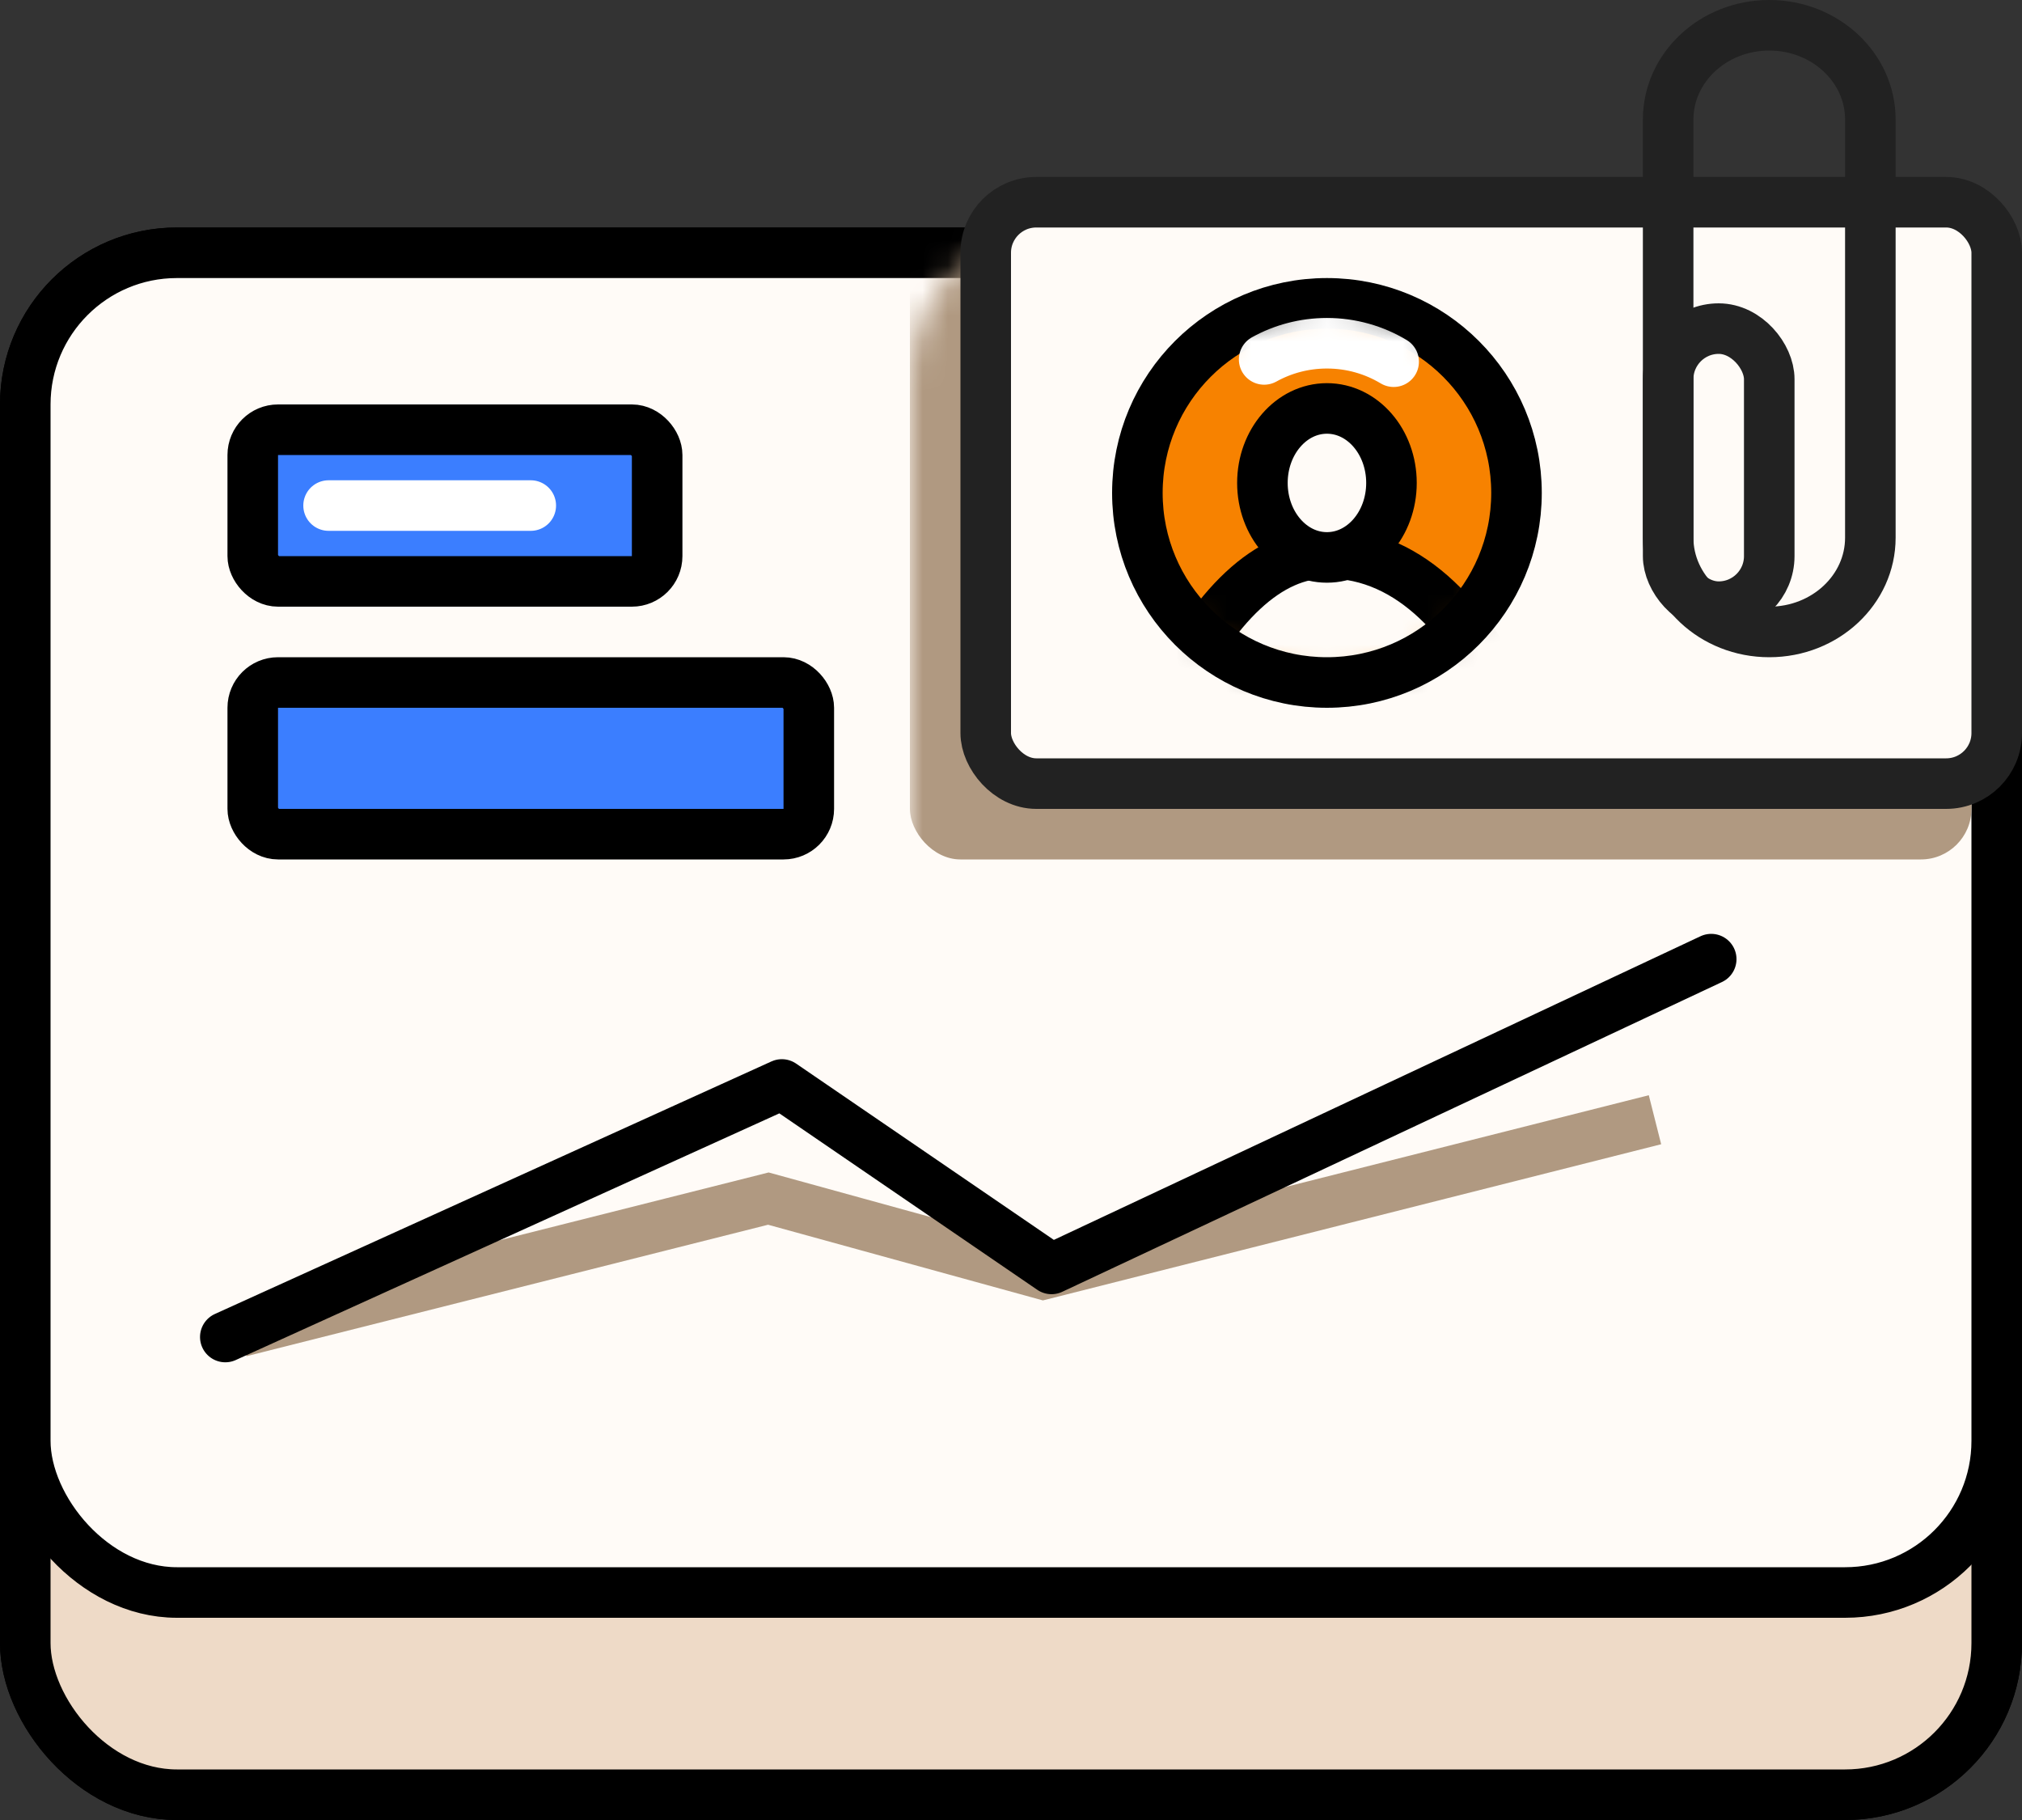 <?xml version="1.0" encoding="UTF-8"?>
<svg width="80px" height="72px" viewBox="0 0 80 72" version="1.1" xmlns="http://www.w3.org/2000/svg" xmlns:xlink="http://www.w3.org/1999/xlink">
    <rect x="0" y="0" width="80" height="72" fill="#333333" stroke="none"/>
    <!-- Generator: Sketch 50.2 (55047) - http://www.bohemiancoding.com/sketch -->
    <title>Group 168</title>
    <desc>Created with Sketch.</desc>
    <defs>
        <rect id="path-1" x="0" y="0" width="80" height="55" rx="6"></rect>
        <circle id="path-3" cx="7.5" cy="7.5" r="7.5"></circle>
        <circle id="path-5" cx="7.5" cy="7.5" r="7.5"></circle>
    </defs>
    <g id="2.-Graphics" stroke="none" stroke-width="1" fill="none" fill-rule="evenodd">
        <g id="0.-Graphics" transform="translate(-249, -293)">
            <g id="Group" transform="translate(105, 91)">
                <g id="Group-214" transform="translate(5, 0)">
                    <g id="Group-168" transform="translate(139, 202)">
                        <g id="Group-167">
                            <g id="Group-154">
                                <g id="Group-154-Copy" transform="translate(0, 9)">
                                    <g id="Group-146">
                                        <g id="Group-166">
                                            <rect id="Rectangle-34" stroke="#000000" stroke-width="2" fill="#EEDAC7" x="1" y="4" width="78" height="58" rx="6"></rect>
                                            <rect id="Rectangle-34" stroke="#000000" stroke-width="2" fill="#EEDAC7" x="1" y="4" width="78" height="54" rx="6"></rect>
                                            <rect id="Rectangle-34" stroke="#000000" stroke-width="2" fill="#FFFBF7" x="1" y="1" width="78" height="53" rx="6"></rect>
                                            <rect id="Rectangle-42" stroke="#000000" stroke-width="2" fill="#3B7EFF" x="10" y="8" width="16" height="6" rx="1"></rect>
                                            <rect id="Rectangle-42" stroke="#000000" stroke-width="2" fill="#3B7EFF" x="10" y="18" width="26" height="6" rx="1"></rect>
                                            <polyline id="Path-24" stroke="#000000" stroke-width="2" stroke-linecap="round" stroke-linejoin="round" points="8.914 41.893 30.934 31.902 41.603 39.199 70.314 25.73"></polyline>
                                            <circle id="Oval-14" stroke="#000000" stroke-width="2" fill="#FFFBF7" cx="69.5" cy="25.5" r="2.5"></circle>
                                            <rect id="Rectangle-43" fill="#B09981" style="mix-blend-mode: multiply;" x="39" y="2" width="32.941" height="20" rx="2"></rect>
                                            <rect id="Rectangle-43" stroke="#222222" stroke-width="2" fill="#F78200" x="42.059" y="1" width="30.941" height="18" rx="2"></rect>
                                            <path d="M58,4 L46,4" id="Path-15" stroke="#FFFFFF" stroke-width="2" stroke-linecap="round" stroke-linejoin="round"></path>
                                            <path d="M21,11 L13,11" id="Path-15" stroke="#FFFFFF" stroke-width="2" stroke-linecap="round" stroke-linejoin="round"></path>
                                            <path d="M46.206,19 L57.556,19 C57.07,15.667 55.178,14 51.881,14 C48.584,14 46.692,15.667 46.206,19 Z" id="Path-25" stroke="#222222" stroke-width="2" fill="#FFFBF7"></path>
                                            <ellipse id="Oval-15" stroke="#222222" stroke-width="2" fill="#FFFBF7" cx="51.884" cy="11" rx="2.59" ry="3"></ellipse>
                                            <rect id="Rectangle-44" stroke="#222222" stroke-width="2" x="62.647" y="5" width="3.147" height="9" rx="1.574"></rect>
                                        </g>
                                        <g id="Group-166" stroke-width="2">
                                            <g id="Group-224" stroke="#000000">
                                                <rect id="Rectangle-34" fill="#EEDAC7" x="1" y="4" width="78" height="58" rx="6"></rect>
                                                <rect id="Rectangle-34" fill="#FFFBF7" x="1" y="1" width="78" height="53" rx="6"></rect>
                                            </g>
                                            <rect id="Rectangle-42" stroke="#000000" fill="#3B7EFF" x="10" y="8" width="16" height="6" rx="1"></rect>
                                            <rect id="Rectangle-42" stroke="#000000" fill="#3B7EFF" x="10" y="18" width="22" height="6" rx="1"></rect>
                                            <g id="Group-155" transform="translate(8, 28)">
                                                <polyline id="Path-26" stroke="#B09981" points="1.512 15.681 22.4 10.417 33.273 13.411 57.479 7.297"></polyline>
                                                <polyline id="Path-24" stroke="#000000" stroke-linecap="round" stroke-linejoin="round" points="0.914 15.893 22.934 5.902 33.603 13.199 59.704 0.944"></polyline>
                                            </g>
                                            <path d="M21,11 L13,11" id="Path-15" stroke="#FFFFFF" stroke-linecap="round" stroke-linejoin="round"></path>
                                        </g>
                                    </g>
                                    <g id="Group-156" transform="translate(8, 22)"></g>
                                </g>
                                <g id="Group-153">
                                    <g id="Rectangle-43" style="mix-blend-mode: multiply;" transform="translate(0, 11)">
                                        <mask id="mask-2" fill="white">
                                            <use xlink:href="#path-1"></use>
                                        </mask>
                                        <g id="Mask"></g>
                                        <rect fill="#B09981" style="mix-blend-mode: multiply;" mask="url(#mask-2)" x="36" y="-2" width="42" height="25" rx="2"></rect>
                                    </g>
                                    <g id="Group-152" transform="translate(38, 0)">
                                        <g id="Group-151">
                                            <g id="Group-149" stroke="#222222" stroke-width="2">
                                                <rect id="Rectangle-43" fill="#FFFBF7" x="1" y="8" width="40" height="23" rx="2"></rect>
                                                <path d="M28,4.727 L28,21.273 C28,23.318 29.779,25 32,25 C34.221,25 36,23.318 36,21.273 L36,4.727 C36,2.682 34.221,1 32,1 C29.779,1 28,2.682 28,4.727 Z" id="Rectangle-44"></path>
                                                <rect id="Rectangle-44" x="28" y="13" width="4" height="11" rx="2"></rect>
                                            </g>
                                            <g id="Group-150" transform="translate(7, 12)">
                                                <g id="Group-161-Copy">
                                                    <g id="Group-160">
                                                        <mask id="mask-4" fill="white">
                                                            <use xlink:href="#path-3"></use>
                                                        </mask>
                                                        <use id="Mask" fill="#F78200" xlink:href="#path-3"></use>
                                                        <g mask="url(#mask-4)" fill="#FFFBF7" stroke="#000000" stroke-width="2">
                                                            <g transform="translate(0.789, 3.158)">
                                                                <path d="M6.708,6.723 C10.169,6.723 12.441,9.676 13.895,12.652 L0.347,12.652 C2.28,8.699 4.401,6.723 6.708,6.723 Z" id="Path-18"></path>
                                                                <ellipse id="Oval-13" cx="6.711" cy="3.947" rx="2.553" ry="2.947"></ellipse>
                                                            </g>
                                                        </g>
                                                    </g>
                                                    <mask id="mask-6" fill="white">
                                                        <use xlink:href="#path-5"></use>
                                                    </mask>
                                                    <use id="Mask" stroke="#000000" stroke-width="2" xlink:href="#path-5"></use>
                                                    <path d="M10.14,2.309 C9.369,1.846 8.466,1.579 7.5,1.579 C6.599,1.579 5.752,1.811 5.016,2.219" id="Oval-10-Copy" stroke="#FFFFFF" stroke-width="2" stroke-linecap="round" stroke-linejoin="round" mask="url(#mask-6)"></path>
                                                </g>
                                            </g>
                                        </g>
                                    </g>
                                </g>
                            </g>
                        </g>
                    </g>
                </g>
            </g>
        </g>
    </g>
</svg>